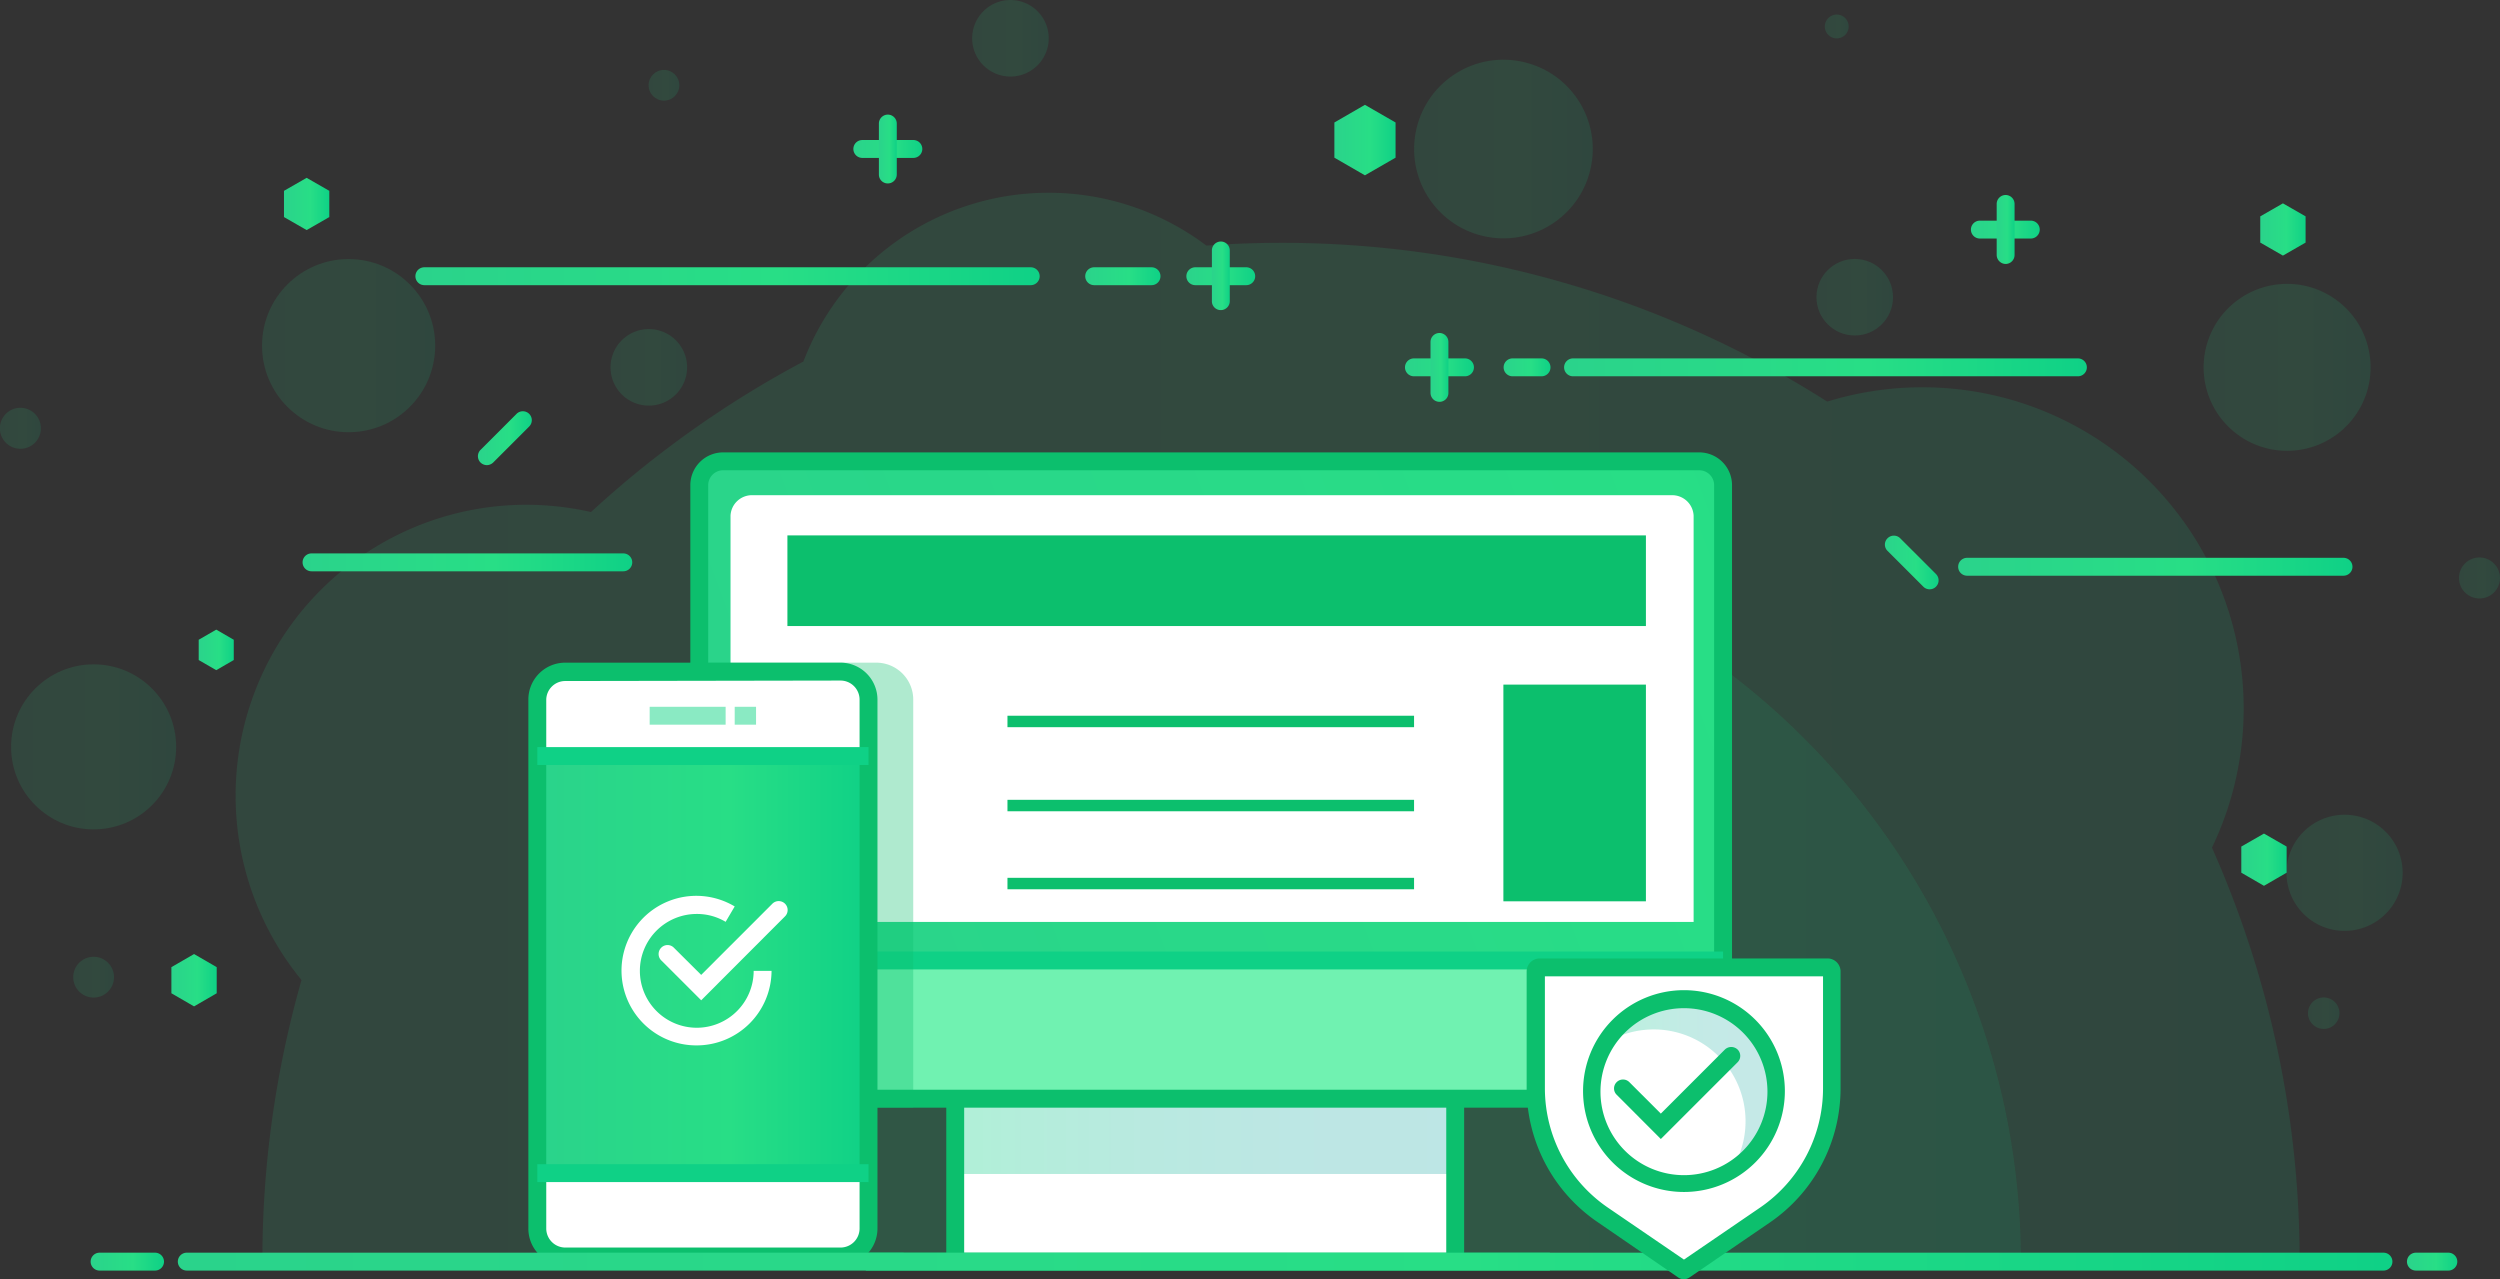 <svg xmlns="http://www.w3.org/2000/svg" xmlns:xlink="http://www.w3.org/1999/xlink" viewBox="0 0 209.61 107.26"><rect x="0" y="0" width="209.61" height="107.26" fill="#333333" stroke="none"/><defs><style>.cls-1{opacity:0.42;}.cls-2{opacity:0.3;}.cls-3{fill:url(#linear-gradient);}.cls-4{fill:url(#linear-gradient-2);}.cls-5{fill:url(#linear-gradient-3);}.cls-6{fill:url(#linear-gradient-4);}.cls-7{fill:url(#linear-gradient-5);}.cls-8{fill:url(#linear-gradient-6);}.cls-9{fill:url(#linear-gradient-7);}.cls-10{fill:url(#linear-gradient-8);}.cls-11{fill:url(#linear-gradient-9);}.cls-12{fill:url(#linear-gradient-10);}.cls-13{fill:url(#linear-gradient-11);}.cls-14{fill:url(#linear-gradient-12);}.cls-15{fill:url(#linear-gradient-13);}.cls-16{fill:url(#linear-gradient-14);}.cls-17{fill:url(#linear-gradient-15);}.cls-18{fill:url(#linear-gradient-16);}.cls-19{fill:url(#linear-gradient-17);}.cls-20{fill:url(#linear-gradient-18);}.cls-21{fill:url(#linear-gradient-19);}.cls-22{fill:url(#linear-gradient-20);}.cls-23{fill:url(#linear-gradient-21);}.cls-24{fill:url(#linear-gradient-23);}.cls-25{fill:url(#linear-gradient-24);}.cls-26{fill:url(#linear-gradient-25);}.cls-27{fill:url(#linear-gradient-26);}.cls-28{fill:url(#linear-gradient-27);}.cls-29{fill:url(#linear-gradient-28);}.cls-30{fill:url(#linear-gradient-29);}.cls-31{fill:url(#linear-gradient-30);}.cls-32{fill:url(#linear-gradient-31);}.cls-33{fill:url(#linear-gradient-32);}.cls-34{fill:url(#linear-gradient-33);}.cls-35{fill:url(#linear-gradient-34);}.cls-36{fill:url(#linear-gradient-36);}.cls-37{fill:url(#linear-gradient-37);}.cls-38{fill:url(#linear-gradient-38);}.cls-39{fill:url(#linear-gradient-39);}.cls-40{fill:url(#linear-gradient-40);}.cls-41{fill:#fff;}.cls-42{opacity:0.33;}.cls-43{fill:url(#linear-gradient-41);}.cls-44{fill:#70f2b1;}.cls-45{fill:url(#linear-gradient-42);}.cls-46{fill:#0cbf6d;}.cls-47{fill:url(#linear-gradient-43);}.cls-48{fill:url(#linear-gradient-44);}.cls-49{fill:url(#linear-gradient-45);}.cls-50{fill:#8aeac3;}.cls-51{fill:url(#linear-gradient-46);}.cls-52{fill:url(#linear-gradient-47);}.cls-53{fill:url(#linear-gradient-48);}.cls-54{fill:url(#linear-gradient-49);}.cls-55{opacity:0.29;}.cls-56{fill:url(#linear-gradient-50);}</style><linearGradient id="linear-gradient" x1="19.75" y1="60.97" x2="192.81" y2="60.97" gradientUnits="userSpaceOnUse"><stop offset="0" stop-color="#2ad38b"/><stop offset="0.58" stop-color="#28de86"/><stop offset="1" stop-color="#0fd186"/></linearGradient><linearGradient id="linear-gradient-2" x1="45.34" y1="74.76" x2="169.44" y2="74.76" xlink:href="#linear-gradient"/><linearGradient id="linear-gradient-3" x1="191.72" y1="73.18" x2="201.45" y2="73.18" xlink:href="#linear-gradient"/><linearGradient id="linear-gradient-4" x1="118.55" y1="12.49" x2="133.54" y2="12.49" gradientTransform="translate(109.15 -113.04) rotate(76.67)" xlink:href="#linear-gradient"/><linearGradient id="linear-gradient-5" x1="51.19" y1="30.8" x2="57.61" y2="30.8" xlink:href="#linear-gradient"/><linearGradient id="linear-gradient-6" x1="152.3" y1="24.92" x2="158.72" y2="24.92" xlink:href="#linear-gradient"/><linearGradient id="linear-gradient-7" x1="81.51" y1="3.21" x2="87.93" y2="3.21" xlink:href="#linear-gradient"/><linearGradient id="linear-gradient-8" x1="193.51" y1="84.94" x2="196.15" y2="84.94" xlink:href="#linear-gradient"/><linearGradient id="linear-gradient-9" x1="153.01" y1="2.22" x2="154.99" y2="2.22" xlink:href="#linear-gradient"/><linearGradient id="linear-gradient-10" x1="54.39" y1="7.15" x2="56.96" y2="7.15" xlink:href="#linear-gradient"/><linearGradient id="linear-gradient-11" x1="0" y1="35.91" x2="3.43" y2="35.91" xlink:href="#linear-gradient"/><linearGradient id="linear-gradient-12" x1="206.18" y1="48.45" x2="209.61" y2="48.45" xlink:href="#linear-gradient"/><linearGradient id="linear-gradient-13" x1="21.97" y1="28.98" x2="36.49" y2="28.98" xlink:href="#linear-gradient"/><linearGradient id="linear-gradient-14" x1="6.14" y1="81.93" x2="9.56" y2="81.93" xlink:href="#linear-gradient"/><linearGradient id="linear-gradient-15" x1="184.68" y1="30.8" x2="198.76" y2="30.8" xlink:href="#linear-gradient"/><linearGradient id="linear-gradient-16" x1="0.93" y1="62.62" x2="14.77" y2="62.62" xlink:href="#linear-gradient"/><linearGradient id="linear-gradient-17" x1="71.55" y1="12.49" x2="77.33" y2="12.49" xlink:href="#linear-gradient"/><linearGradient id="linear-gradient-18" x1="73.69" y1="12.49" x2="75.19" y2="12.49" xlink:href="#linear-gradient"/><linearGradient id="linear-gradient-19" x1="165.28" y1="19.24" x2="171.05" y2="19.24" xlink:href="#linear-gradient"/><linearGradient id="linear-gradient-20" x1="167.41" y1="19.24" x2="168.91" y2="19.24" xlink:href="#linear-gradient"/><linearGradient id="linear-gradient-21" x1="40.07" y1="36.69" x2="44.59" y2="36.69" xlink:href="#linear-gradient"/><linearGradient id="linear-gradient-23" x1="14.37" y1="82.18" x2="18.17" y2="82.18" xlink:href="#linear-gradient"/><linearGradient id="linear-gradient-24" x1="189.51" y1="19.24" x2="193.31" y2="19.24" xlink:href="#linear-gradient"/><linearGradient id="linear-gradient-25" x1="187.92" y1="72.08" x2="191.72" y2="72.08" xlink:href="#linear-gradient"/><linearGradient id="linear-gradient-26" x1="23.81" y1="17.1" x2="27.61" y2="17.1" xlink:href="#linear-gradient"/><linearGradient id="linear-gradient-27" x1="111.88" y1="11.74" x2="117.01" y2="11.74" xlink:href="#linear-gradient"/><linearGradient id="linear-gradient-28" x1="131.14" y1="30.8" x2="174.97" y2="30.8" xlink:href="#linear-gradient"/><linearGradient id="linear-gradient-29" x1="126.07" y1="30.8" x2="130" y2="30.8" xlink:href="#linear-gradient"/><linearGradient id="linear-gradient-30" x1="117.8" y1="30.8" x2="123.58" y2="30.8" xlink:href="#linear-gradient"/><linearGradient id="linear-gradient-31" x1="119.94" y1="30.8" x2="121.44" y2="30.8" xlink:href="#linear-gradient"/><linearGradient id="linear-gradient-32" x1="99.47" y1="23.16" x2="105.24" y2="23.16" xlink:href="#linear-gradient"/><linearGradient id="linear-gradient-33" x1="101.61" y1="23.16" x2="103.11" y2="23.16" xlink:href="#linear-gradient"/><linearGradient id="linear-gradient-34" x1="158.02" y1="47.15" x2="162.54" y2="47.15" xlink:href="#linear-gradient"/><linearGradient id="linear-gradient-36" x1="25.37" y1="47.15" x2="53.01" y2="47.15" xlink:href="#linear-gradient"/><linearGradient id="linear-gradient-37" x1="34.83" y1="23.16" x2="87.17" y2="23.16" xlink:href="#linear-gradient"/><linearGradient id="linear-gradient-38" x1="164.18" y1="47.52" x2="197.24" y2="47.52" xlink:href="#linear-gradient"/><linearGradient id="linear-gradient-39" x1="90.99" y1="23.16" x2="97.3" y2="23.16" xlink:href="#linear-gradient"/><linearGradient id="linear-gradient-40" x1="16.66" y1="54.49" x2="19.6" y2="54.49" xlink:href="#linear-gradient"/><linearGradient id="linear-gradient-41" x1="80.09" y1="94.75" x2="122.01" y2="94.75" gradientUnits="userSpaceOnUse"><stop offset="0" stop-color="#0fd186"/><stop offset="0.11" stop-color="#18ca8f"/><stop offset="0.38" stop-color="#2abda1"/><stop offset="0.66" stop-color="#35b5ac"/><stop offset="1" stop-color="#38b2af"/></linearGradient><linearGradient id="linear-gradient-42" x1="57.27" y1="76.24" x2="202.27" y2="22.24" xlink:href="#linear-gradient"/><linearGradient id="linear-gradient-43" x1="144.44" y1="-21.41" x2="124.1" y2="26.92" xlink:href="#linear-gradient"/><linearGradient id="linear-gradient-44" x1="45.05" y1="81.08" x2="72.82" y2="81.08" xlink:href="#linear-gradient"/><linearGradient id="linear-gradient-45" x1="108.21" y1="8.2" x2="74.87" y2="45.53" xlink:href="#linear-gradient"/><linearGradient id="linear-gradient-46" x1="125.58" y1="23.71" x2="92.25" y2="61.04" xlink:href="#linear-gradient"/><linearGradient id="linear-gradient-47" x1="14.91" y1="105.78" x2="200.59" y2="105.78" xlink:href="#linear-gradient"/><linearGradient id="linear-gradient-48" x1="201.81" y1="105.78" x2="206.03" y2="105.78" xlink:href="#linear-gradient"/><linearGradient id="linear-gradient-49" x1="7.6" y1="105.78" x2="13.71" y2="105.78" xlink:href="#linear-gradient"/><linearGradient id="linear-gradient-50" x1="134.64" y1="90.91" x2="148.9" y2="90.91" xlink:href="#linear-gradient-41"/></defs><title>Asset 1</title><g id="Layer_2" data-name="Layer 2"><g id="Payment_Methods" data-name="Payment Methods"><g class="cls-1"><g class="cls-2"><path class="cls-3" d="M192.81,105.78a85.17,85.17,0,0,0-7.35-34.71,26.93,26.93,0,0,0-24.26-38.6,27.13,27.13,0,0,0-8,1.2,85.08,85.08,0,0,0-45.81-13.31q-3.15,0-6.24.23a22,22,0,0,0-33.79,9.72A86,86,0,0,0,49.55,42.93a24.71,24.71,0,0,0-5.41-.61A24.39,24.39,0,0,0,25.28,82.17,85.56,85.56,0,0,0,22,105.78Z"/></g><g class="cls-2"><path class="cls-4" d="M169.44,105.78a62.05,62.05,0,1,0-124.1,0Z"/></g><g class="cls-2"><path class="cls-5" d="M201.45,73.18a4.87,4.87,0,1,1-4.86-4.87A4.87,4.87,0,0,1,201.45,73.18Z"/></g><g class="cls-2"><circle class="cls-6" cx="126.05" cy="12.49" r="7.49" transform="translate(84.84 132.27) rotate(-76.67)"/></g><g class="cls-2"><path class="cls-7" d="M57.61,30.8a3.21,3.21,0,1,1-3.21-3.21A3.21,3.21,0,0,1,57.61,30.8Z"/></g><g class="cls-2"><circle class="cls-8" cx="155.51" cy="24.92" r="3.21"/></g><g class="cls-2"><path class="cls-9" d="M87.93,3.21A3.21,3.21,0,1,1,84.72,0,3.21,3.21,0,0,1,87.93,3.21Z"/></g><g class="cls-2"><path class="cls-10" d="M196.15,84.94a1.32,1.32,0,1,1-1.32-1.31A1.32,1.32,0,0,1,196.15,84.94Z"/></g><g class="cls-2"><path class="cls-11" d="M155,2.22a1,1,0,1,1-1-1A1,1,0,0,1,155,2.22Z"/></g><g class="cls-2"><circle class="cls-12" cx="55.67" cy="7.15" r="1.29"/></g><g class="cls-2"><path class="cls-13" d="M3.43,35.91a1.72,1.72,0,1,1-1.72-1.72A1.72,1.72,0,0,1,3.43,35.91Z"/></g><g class="cls-2"><path class="cls-14" d="M209.61,48.45a1.72,1.72,0,1,1-1.72-1.71A1.72,1.72,0,0,1,209.61,48.45Z"/></g><g class="cls-2"><circle class="cls-15" cx="29.23" cy="28.98" r="7.26"/></g><g class="cls-2"><path class="cls-16" d="M9.56,81.93a1.71,1.71,0,1,1-1.71-1.71A1.71,1.71,0,0,1,9.56,81.93Z"/></g><g class="cls-2"><path class="cls-17" d="M198.76,30.8a7,7,0,1,1-7-7A7,7,0,0,1,198.76,30.8Z"/></g><g class="cls-2"><circle class="cls-18" cx="7.85" cy="62.62" r="6.92"/></g></g><path class="cls-19" d="M76.58,13.24H72.3a.75.75,0,0,1,0-1.5h4.28a.75.75,0,0,1,0,1.5Z"/><path class="cls-20" d="M74.44,15.38a.74.74,0,0,1-.75-.75V10.36a.75.75,0,0,1,1.5,0v4.27A.75.75,0,0,1,74.44,15.38Z"/><path class="cls-21" d="M170.3,20H166a.75.75,0,0,1,0-1.5h4.27a.75.75,0,0,1,0,1.5Z"/><path class="cls-22" d="M168.16,22.13a.76.76,0,0,1-.75-.75V17.1a.75.75,0,1,1,1.5,0v4.28A.75.75,0,0,1,168.16,22.13Z"/><path class="cls-23" d="M40.82,39a.77.77,0,0,1-.53-.22.75.75,0,0,1,0-1.06l3-3a.75.75,0,1,1,1.06,1.06l-3,3A.79.79,0,0,1,40.82,39Z"/><path class="cls-23" d="M43.84,39a.79.79,0,0,1-.53-.22l-3-3a.75.75,0,0,1,1.06-1.06l3,3a.75.75,0,0,1,0,1.06A.79.79,0,0,1,43.84,39Z"/><polygon class="cls-24" points="14.37 81.09 16.27 79.99 18.17 81.09 18.17 83.28 16.27 84.38 14.37 83.28 14.37 81.09"/><polygon class="cls-25" points="189.51 18.14 191.41 17.05 193.31 18.14 193.31 20.34 191.41 21.43 189.51 20.34 189.51 18.14"/><polygon class="cls-26" points="187.92 70.98 189.82 69.89 191.72 70.98 191.72 73.17 189.82 74.27 187.92 73.17 187.92 70.98"/><polygon class="cls-27" points="23.81 16 25.71 14.91 27.61 16 27.61 18.2 25.71 19.29 23.81 18.2 23.81 16"/><polygon class="cls-28" points="111.88 10.27 114.44 8.79 117.01 10.27 117.01 13.22 114.44 14.7 111.88 13.22 111.88 10.27"/><path class="cls-29" d="M174.22,31.55H131.89a.75.75,0,0,1,0-1.5h42.33a.75.75,0,0,1,0,1.5Z"/><path class="cls-30" d="M129.25,31.55h-2.43a.75.75,0,0,1,0-1.5h2.43a.75.75,0,0,1,0,1.5Z"/><path class="cls-31" d="M122.83,31.55h-4.28a.75.75,0,0,1,0-1.5h4.28a.75.75,0,0,1,0,1.5Z"/><path class="cls-32" d="M120.69,33.69a.75.75,0,0,1-.75-.75V28.67a.75.75,0,0,1,1.5,0v4.27A.74.74,0,0,1,120.69,33.69Z"/><path class="cls-33" d="M104.49,23.91h-4.27a.75.75,0,0,1,0-1.5h4.27a.75.75,0,0,1,0,1.5Z"/><path class="cls-34" d="M102.36,26a.74.74,0,0,1-.75-.75V21a.75.75,0,1,1,1.5,0v4.27A.75.75,0,0,1,102.36,26Z"/><path class="cls-35" d="M161.79,49.41a.74.74,0,0,1-.53-.22l-3-3a.74.74,0,0,1,0-1.06.75.75,0,0,1,1.06,0l3,3a.75.75,0,0,1,0,1.06A.74.74,0,0,1,161.79,49.41Z"/><path class="cls-35" d="M158.77,49.41a.73.73,0,0,1-.53-.22.74.74,0,0,1,0-1.06l3-3a.75.75,0,0,1,1.06,1.06l-3,3A.74.74,0,0,1,158.77,49.41Z"/><path class="cls-36" d="M52.26,47.9H26.12a.75.75,0,1,1,0-1.5H52.26a.75.75,0,0,1,0,1.5Z"/><path class="cls-37" d="M86.42,23.91H35.58a.75.75,0,0,1,0-1.5H86.42a.75.75,0,0,1,0,1.5Z"/><path class="cls-38" d="M196.49,48.27H164.93a.75.75,0,0,1,0-1.5h31.56a.75.75,0,0,1,0,1.5Z"/><path class="cls-39" d="M96.55,23.91H91.74a.75.75,0,0,1,0-1.5h4.81a.75.75,0,0,1,0,1.5Z"/><polygon class="cls-40" points="16.66 53.64 18.13 52.79 19.6 53.64 19.6 55.34 18.13 56.19 16.66 55.34 16.66 53.64"/><rect class="cls-41" x="80.09" y="91.08" width="41.92" height="14.7"/><g class="cls-42"><rect class="cls-43" x="80.09" y="91.08" width="41.92" height="7.35"/></g><rect class="cls-44" x="58.72" y="38.68" width="85.84" height="53.44" rx="1.99"/><path class="cls-45" d="M142.56,38.68a2,2,0,0,1,2,2V80.14H58.72V40.68a2,2,0,0,1,2-2Z"/><path class="cls-41" d="M140.15,41.52A1.8,1.8,0,0,1,142,43.24V77.3H61.25V43.24a1.8,1.8,0,0,1,1.88-1.72Z"/><path class="cls-46" d="M142.48,92.87H60.62a2.74,2.74,0,0,1-2.74-2.74V40.68a2.75,2.75,0,0,1,2.74-2.75h81.86a2.75,2.75,0,0,1,2.74,2.75V90.13A2.74,2.74,0,0,1,142.48,92.87ZM60.62,39.43a1.25,1.25,0,0,0-1.24,1.25V90.13a1.25,1.25,0,0,0,1.24,1.24h81.86a1.25,1.25,0,0,0,1.24-1.24V40.68a1.25,1.25,0,0,0-1.24-1.25Z"/><rect class="cls-46" x="79.34" y="92.12" width="1.5" height="13.66"/><rect class="cls-46" x="121.26" y="92.12" width="1.5" height="13.66"/><rect class="cls-46" x="72.6" y="105.03" width="57.35" height="1.5"/><rect class="cls-47" x="58.63" y="79.78" width="85.84" height="1.5"/><g class="cls-42"><path class="cls-46" d="M60.62,92.87H76.57V58.65a3.1,3.1,0,0,0-3.1-3.09H57.88V90.13A2.74,2.74,0,0,0,60.62,92.87Z"/><path class="cls-46" d="M75.79,105H72.6v1.07h.87A3.07,3.07,0,0,0,75.79,105Z"/></g><rect class="cls-41" x="45.05" y="56.31" width="27.77" height="49.04" rx="2.35"/><rect class="cls-48" x="45.05" y="63.8" width="27.77" height="34.55"/><path class="cls-46" d="M70.47,106.1H47.39A3.09,3.09,0,0,1,44.3,103V58.65a3.09,3.09,0,0,1,3.09-3.09H70.47a3.1,3.1,0,0,1,3.1,3.09V103A3.1,3.1,0,0,1,70.47,106.1Zm-23.08-49a1.59,1.59,0,0,0-1.59,1.59V103a1.6,1.6,0,0,0,1.59,1.6H70.47a1.6,1.6,0,0,0,1.6-1.6V58.65a1.6,1.6,0,0,0-1.6-1.59Z"/><rect class="cls-49" x="45.05" y="62.64" width="27.77" height="1.5"/><rect class="cls-50" x="54.47" y="59.26" width="6.37" height="1.5"/><rect class="cls-50" x="61.6" y="59.26" width="1.79" height="1.5"/><rect class="cls-51" x="45.05" y="97.61" width="27.77" height="1.5"/><path class="cls-41" d="M58.79,83.87l-3.35-3.35a.75.75,0,0,1,0-1.06.74.74,0,0,1,1.06,0l2.29,2.28,5.95-5.95a.75.75,0,1,1,1.06,1.06Z"/><path class="cls-41" d="M58.42,87.65A6.27,6.27,0,1,1,61.6,76l-.76,1.29a4.68,4.68,0,0,0-2.42-.66,4.77,4.77,0,1,0,4.77,4.77h1.5A6.28,6.28,0,0,1,58.42,87.65Z"/><path class="cls-52" d="M199.84,106.53H15.66a.75.75,0,1,1,0-1.5H199.84a.75.75,0,0,1,0,1.5Z"/><path class="cls-53" d="M205.28,106.53h-2.72a.75.75,0,0,1,0-1.5h2.72a.75.75,0,0,1,0,1.5Z"/><path class="cls-54" d="M13,106.53H8.35a.75.75,0,1,1,0-1.5H13a.75.75,0,1,1,0,1.5Z"/><path class="cls-41" d="M148,101.88l-6.75,4.61a.13.13,0,0,1-.12,0l-6.74-4.61a12.88,12.88,0,0,1-5.61-10.63v-9.8a.35.35,0,0,1,.35-.34h24.13a.34.34,0,0,1,.34.34v9.8A12.9,12.9,0,0,1,148,101.88Z"/><path class="cls-46" d="M141.19,107.26a.85.85,0,0,1-.48-.15L134,102.5A13.62,13.62,0,0,1,128,91.25v-9.8a1.1,1.1,0,0,1,1.1-1.09h24.13a1.09,1.09,0,0,1,1.09,1.09v9.8a13.63,13.63,0,0,1-5.93,11.25l-6.74,4.61A.88.88,0,0,1,141.19,107.26Zm-11.66-25.4v9.39a12.13,12.13,0,0,0,5.28,10l6.38,4.36,6.38-4.36a12.1,12.1,0,0,0,5.28-10V81.86Z"/><path class="cls-41" d="M141.19,83.78a7.71,7.71,0,1,0,7.71,7.7A7.7,7.7,0,0,0,141.19,83.78Z"/><g class="cls-55"><path class="cls-56" d="M141.19,83.78a7.68,7.68,0,0,0-6.55,3.66A7.7,7.7,0,0,1,145.24,98a7.7,7.7,0,0,0-4.05-14.25Z"/></g><path class="cls-46" d="M139.25,95.5l-3.7-3.71a.74.74,0,0,1,0-1.06.75.75,0,0,1,1.06,0l2.64,2.64L144.62,88a.77.77,0,0,1,1.07,0,.75.75,0,0,1,0,1.06Z"/><path class="cls-46" d="M141.19,99.94a8.46,8.46,0,1,1,8.46-8.46A8.46,8.46,0,0,1,141.19,99.94Zm0-15.41a7,7,0,1,0,7,7A7,7,0,0,0,141.19,84.53Z"/><rect class="cls-46" x="66.02" y="44.89" width="71.98" height="7.6"/><rect class="cls-46" x="126.05" y="57.4" width="11.95" height="18.17"/><rect class="cls-46" x="84.47" y="60.01" width="34.09" height="0.96"/><rect class="cls-46" x="84.47" y="67.06" width="34.09" height="0.96"/><rect class="cls-46" x="84.47" y="73.6" width="34.09" height="0.96"/></g></g></svg>